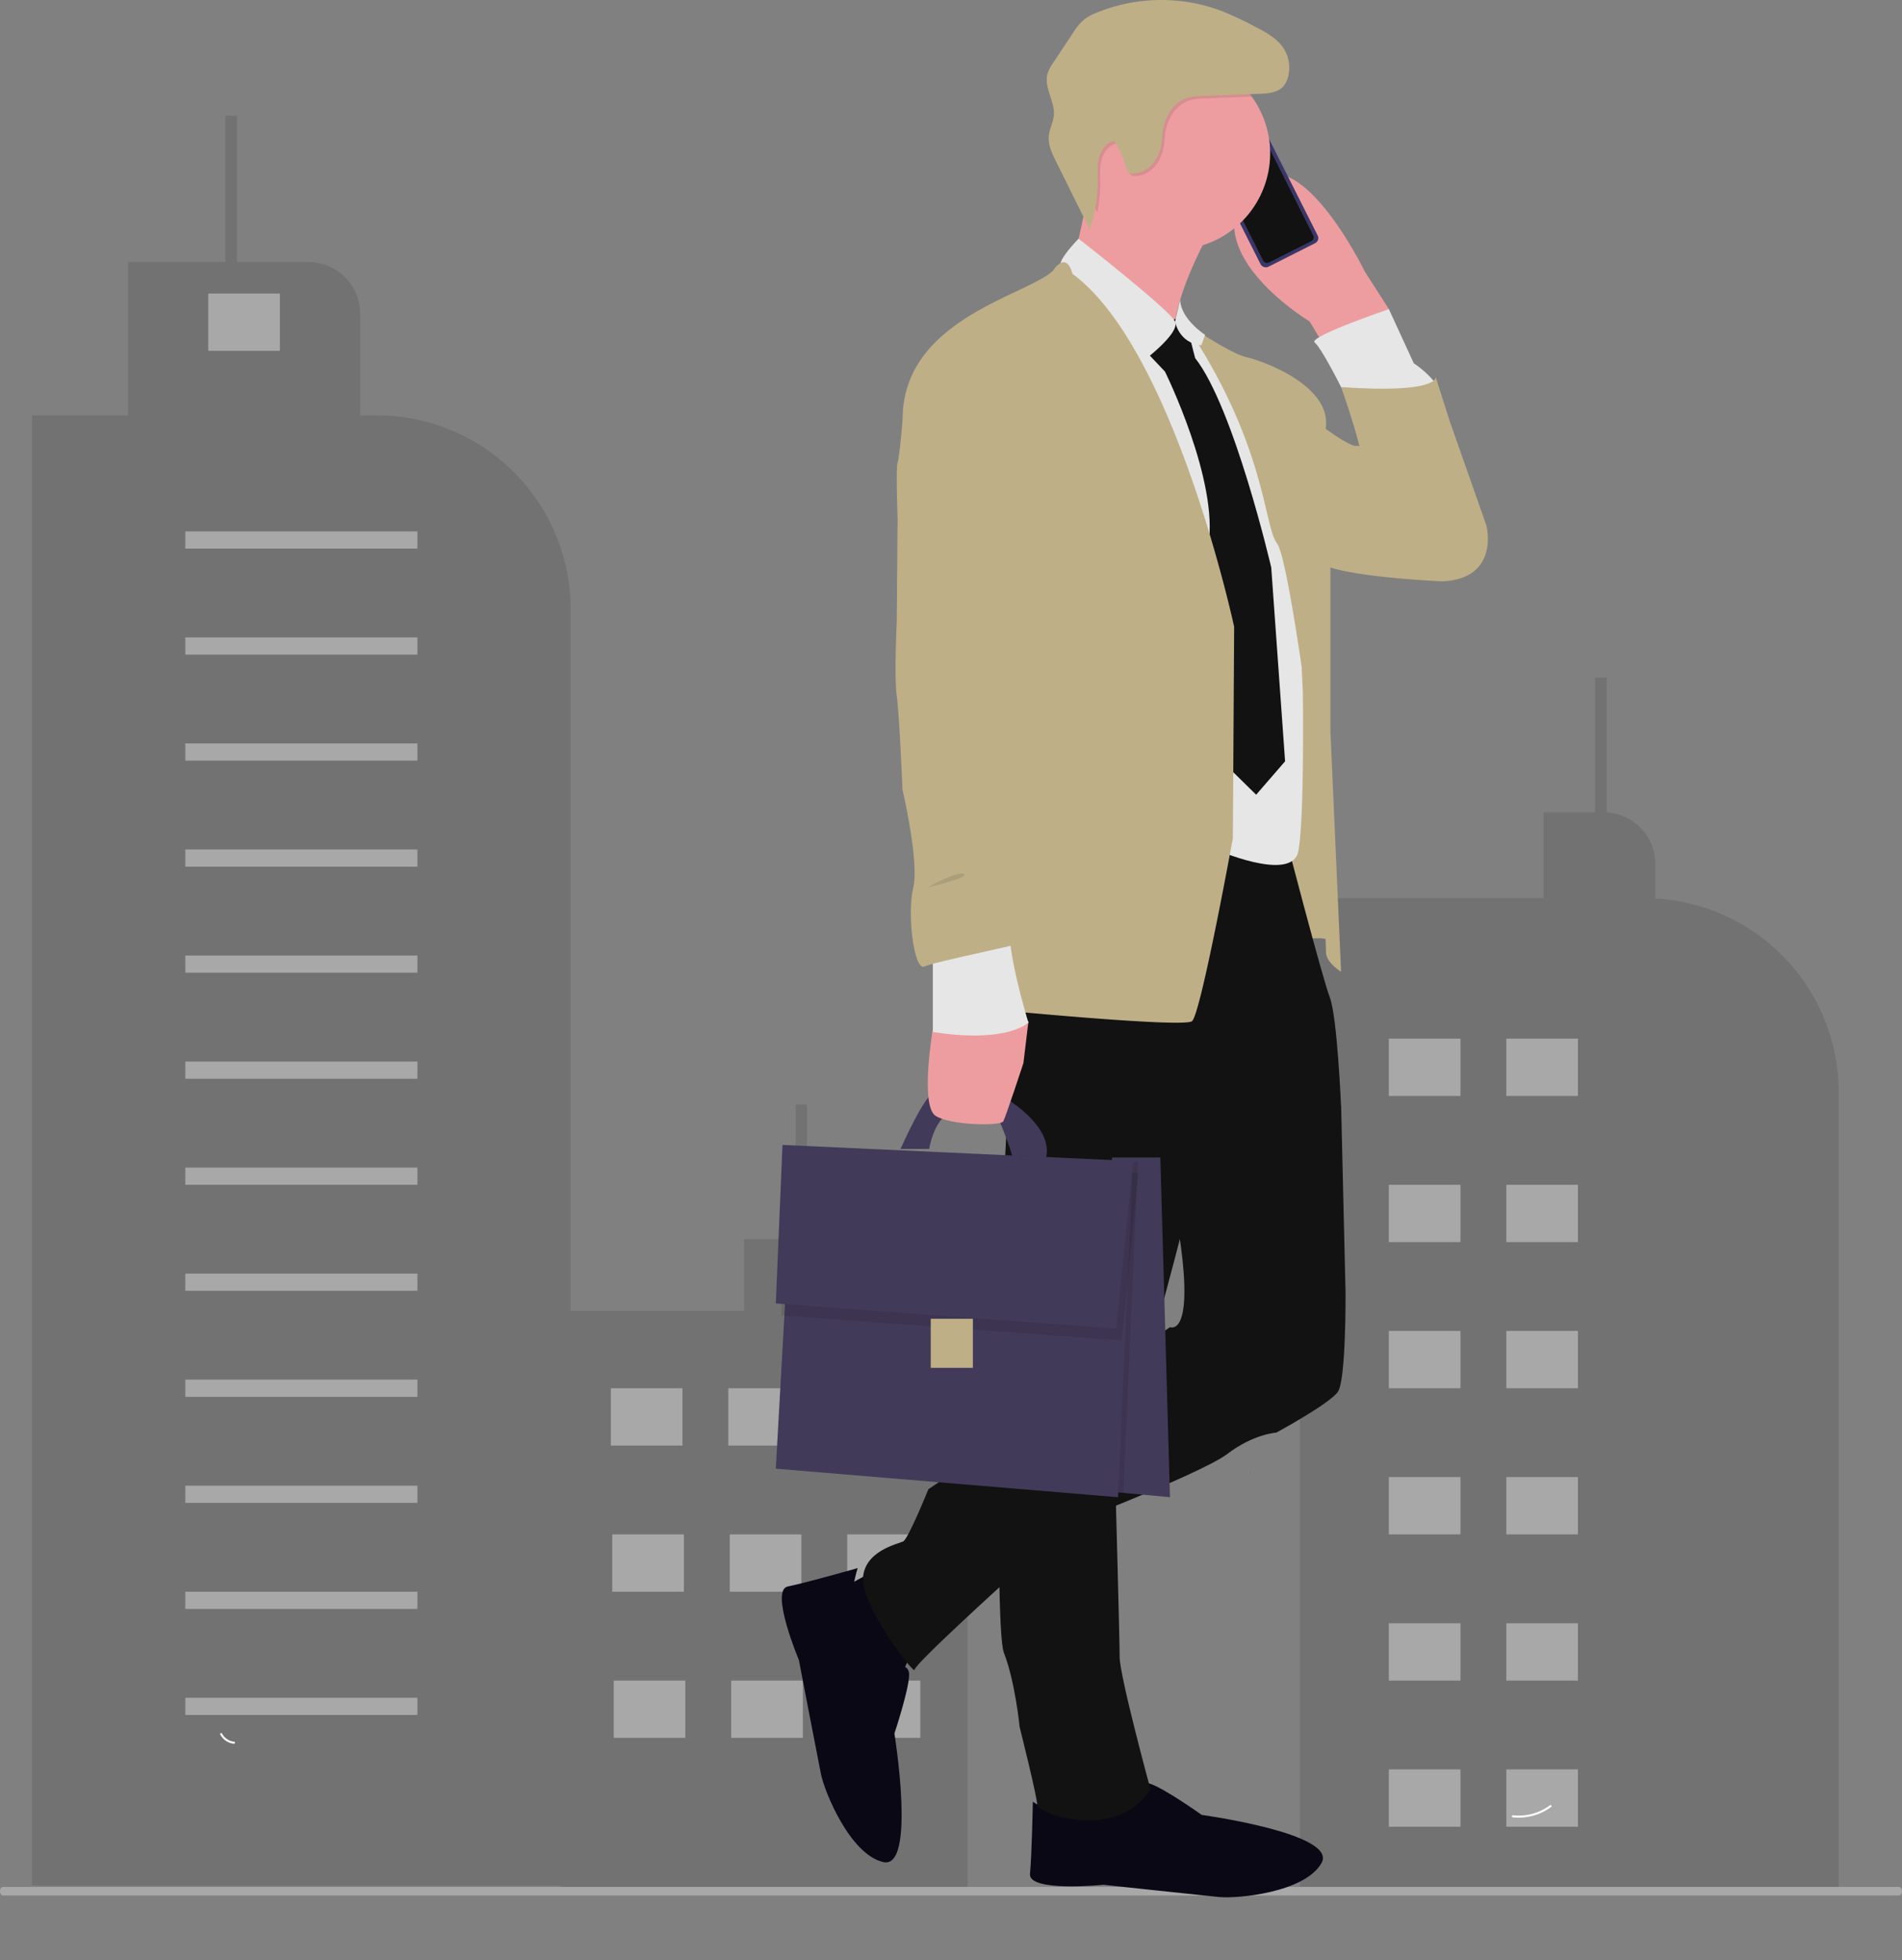 <?xml version="1.0" encoding="utf-8"?>
<svg xmlns="http://www.w3.org/2000/svg" width="755.916" height="779.013" viewBox="0 0 755.916 779.013" role="img" artist="Katerina Limpitsouni" source="https://undraw.co/">
  <rect x="0" y="0" width="755.916" height="779.013" fill="#808080" stroke="none"/>
  <g transform="translate(-510.674 -142.449)">
    <path d="M424.736,259.7h-6.555V219.34a20.566,20.566,0,0,0-20.566-20.566h-28.4V140.692h-4.555v58.081H325.934V259.7H287.783V843.93h214.1V336.852A77.15,77.15,0,0,0,424.736,259.7Z" transform="translate(235.61 47.795)" style="fill: rgb(114, 114, 115);"/>
    <path d="M595.238,567.689h-5.654v-7.9a20.551,20.551,0,0,0-19.36-20.506V485.692h-4.555v53.526h-20.5v28.471H472.283V796.6H634V606.45A38.761,38.761,0,0,0,595.238,567.689Z" transform="translate(261.227 95.697)" style="fill: rgb(114, 114, 115);"/>
    <path d="M871.5,424.506V410.784a20.549,20.549,0,0,0-19.36-20.506V336.692h-4.555v53.526h-20.5v34.165h-96.8v392.9h214.1V501.533A77.147,77.147,0,0,0,871.5,424.506Z" transform="translate(297.049 75.01)" style="fill: rgb(114, 114, 115);"/>
    <rect width="28.471" height="22.777" transform="translate(1062.636 555.195)" style="fill: rgb(168, 168, 168);"/>
    <rect width="28.471" height="22.777" transform="translate(1109.329 555.195)" style="fill: rgb(168, 168, 168);"/>
    <rect width="28.471" height="22.777" transform="translate(1062.636 613.277)" style="fill: rgb(168, 168, 168);"/>
    <rect width="28.471" height="22.777" transform="translate(1109.329 613.277)" style="fill: rgb(168, 168, 168);"/>
    <rect width="28.471" height="22.777" transform="translate(1062.636 671.357)" style="fill: rgb(168, 168, 168);"/>
    <rect width="28.471" height="22.777" transform="translate(1109.329 671.357)" style="fill: rgb(168, 168, 168);"/>
    <rect width="28.471" height="22.777" transform="translate(1062.636 729.439)" style="fill: rgb(168, 168, 168);"/>
    <rect width="28.471" height="22.777" transform="translate(1109.329 729.439)" style="fill: rgb(168, 168, 168);"/>
    <rect width="28.471" height="22.777" transform="translate(1062.636 787.52)" style="fill: rgb(168, 168, 168);"/>
    <rect width="28.471" height="22.777" transform="translate(1109.329 787.52)" style="fill: rgb(168, 168, 168);"/>
    <rect width="28.471" height="22.777" transform="translate(1062.636 845.602)" style="fill: rgb(168, 168, 168);"/>
    <rect width="28.471" height="22.777" transform="translate(1109.329 845.602)" style="fill: rgb(168, 168, 168);"/>
    <rect width="92.246" height="6.833" transform="translate(584.321 353.619)" style="fill: rgb(168, 168, 168);"/>
    <rect width="92.246" height="6.833" transform="translate(584.321 395.758)" style="fill: rgb(168, 168, 168);"/>
    <rect width="92.246" height="6.833" transform="translate(584.321 437.895)" style="fill: rgb(168, 168, 168);"/>
    <rect width="92.246" height="6.833" transform="translate(584.321 480.031)" style="fill: rgb(168, 168, 168);"/>
    <rect width="92.246" height="6.833" transform="translate(584.321 522.17)" style="fill: rgb(168, 168, 168);"/>
    <rect width="92.246" height="6.833" transform="translate(584.321 564.307)" style="fill: rgb(168, 168, 168);"/>
    <rect width="92.246" height="6.833" transform="translate(584.321 606.443)" style="fill: rgb(168, 168, 168);"/>
    <rect width="92.246" height="6.833" transform="translate(584.321 648.582)" style="fill: rgb(168, 168, 168);"/>
    <rect width="92.246" height="6.833" transform="translate(584.321 690.719)" style="fill: rgb(168, 168, 168);"/>
    <rect width="92.246" height="6.833" transform="translate(584.321 732.855)" style="fill: rgb(168, 168, 168);"/>
    <rect width="92.246" height="6.833" transform="translate(584.321 774.994)" style="fill: rgb(168, 168, 168);"/>
    <rect width="92.246" height="6.833" transform="translate(584.321 817.131)" style="fill: rgb(168, 168, 168);"/>
    <rect width="28.471" height="22.777" transform="translate(753.44 694.135)" style="fill: rgb(168, 168, 168);"/>
    <rect width="28.471" height="22.777" transform="translate(800.132 694.135)" style="fill: rgb(168, 168, 168);"/>
    <rect width="28.471" height="22.777" transform="translate(846.825 694.135)" fill="#fff"/>
    <rect width="28.471" height="22.777" transform="translate(754.009 752.217)" style="fill: rgb(168, 168, 168);"/>
    <rect width="28.471" height="22.777" transform="translate(800.702 752.217)" style="fill: rgb(168, 168, 168);"/>
    <rect width="28.471" height="22.777" transform="translate(847.395 752.217)" style="fill: rgb(168, 168, 168);"/>
    <rect width="28.471" height="22.777" transform="translate(754.579 810.297)" style="fill: rgb(168, 168, 168);"/>
    <rect width="28.471" height="22.777" transform="translate(801.271 810.297)" style="fill: rgb(168, 168, 168);"/>
    <rect width="28.471" height="22.777" transform="translate(847.964 810.297)" style="fill: rgb(168, 168, 168);"/>
    <rect width="28.471" height="22.777" transform="translate(593.432 259.096)" style="fill: rgb(168, 168, 168);"/>
    <path d="M354.189,705.182a6.133,6.133,0,0,0,4.818,3.264c.518.051.37.846-.145.8a6.873,6.873,0,0,1-5.338-3.6.418.418,0,0,1,.1-.563A.407.407,0,0,1,354.189,705.182Z" transform="translate(244.729 126.15)" fill="#fff"/>
    <path d="M804.695,734.2a20.882,20.882,0,0,0,14.691-3.986c.418-.311.878.354.456.664a21.719,21.719,0,0,1-15.291,4.119C804.033,734.937,804.18,734.142,804.695,734.2Z" transform="translate(307.316 129.637)" fill="#fff"/>
    <path d="M712.844,614.281a.443.443,0,0,0,.2-.356c-.059.052-.114.107-.178.158C712.862,614.151,712.86,614.213,712.844,614.281Z" transform="translate(294.628 113.502)" fill="#2f2e41"/>
    <path d="M623.3,478.869l-5.078,2.6a.2.2,0,0,1-.186-.362l5.078-2.6a.2.2,0,0,1,.186.362Z" transform="translate(281.451 94.697)" fill="#fff"/>
    <ellipse cx="0.163" cy="0.163" rx="0.163" ry="0.163" transform="translate(905.293 572.814)" fill="#fff"/>
    <path d="M255.615,690.439c0,.945.556,1.714,1.246,1.717h753.417c.692,0,1.253-.769,1.253-1.717s-.561-1.717-1.253-1.717H256.868c-.69,0-1.251.761-1.253,1.707Z" transform="translate(255.059 203.572)" style="fill: rgb(168, 168, 168);"/>
    <path d="M516.68,151.15c-19.5,39.55-7.39,47.82-5.46,48.84-4.13-1.92-57.81-27.14-50.75-33.54,4.59-4.17,8.52-22.31,10.83-35.31,1.37-7.76,2.17-13.69,2.17-13.69l56.33,10.33A265.57,265.57,0,0,0,516.68,151.15Z" transform="translate(471.36 89.988)" fill="#ed9da0"/>
    <path d="M796.088,574.691l-8.762,18.986-16.065-1.46-10.222-33.591,16.064-8.762Z" transform="translate(171.22 1435.657) rotate(-73)" fill="#090814"/>
    <path d="M945.163,712.274s8.763-2.921,8.763,2.921-5.842,23.368-5.842,23.368,8.763,54.038-4.381,51.117-23.367-27.749-24.828-35.051-8.763-45.275-8.763-45.275-11.684-27.749-4.381-29.21,27.749-7.3,27.749-7.3S921.8,709.353,945.163,712.274Z" transform="translate(4.793 1554.406) rotate(-73)" fill="#090814"/>
    <path d="M796.088,574.691l-8.762,18.986-16.065-1.46-10.222-33.591,16.064-8.762Z" transform="translate(80.278 217.195)" fill="#090814"/>
    <path d="M945.163,712.274s8.763-2.921,8.763,2.921-5.842,23.368-5.842,23.368,8.763,54.038-4.381,51.117-23.367-27.749-24.828-35.051-8.763-45.275-8.763-45.275-11.684-27.749-4.381-29.21,27.749-7.3,27.749-7.3S921.8,709.353,945.163,712.274Z" transform="translate(-81.94 92.76)" fill="#090814"/>
    <path d="M591.3,175.28l-.34.45-1.16,1.55L567.55,193l-4.72-7.76-3-5s-44.35-26.6-25.28-52.24,47.25,32.5,47.25,32.5Z" transform="translate(471.36 89.988)" fill="#ed9da0"/>
    <rect width="0.43" height="2.06" rx="0.21" transform="matrix(0.893, -0.45, 0.45, 0.893, 992.326, 209.596)" fill="#3a3768"/>
    <rect width="0.48" height="3.59" rx="0.24" transform="matrix(0.893, -0.45, 0.45, 0.893, 994.005, 212.967)" fill="#3a3768"/>
    <rect width="0.46" height="3.62" rx="0.23" transform="matrix(0.893, -0.45, 0.45, 0.893, 996.185, 217.291)" fill="#3a3768"/>
    <rect width="25.4" height="51.62" rx="2.24" transform="matrix(0.893, -0.45, 0.45, 0.893, 989.468, 203.4)" fill="#3a3768"/>
    <path d="M536.4,105.67a.9.9,0,0,0-.4,1.22l.08.17a.91.91,0,0,1-.4,1.23l-9.62,4.84a.9.9,0,0,1-1.22-.4l-.09-.17a.91.91,0,0,0-1.22-.41l-1.87.95a1.72,1.72,0,0,0-.77,2.33L541.33,156a1.75,1.75,0,0,0,2.34.77l16.78-8.45a1.75,1.75,0,0,0,.77-2.34l-20.45-40.59a1.74,1.74,0,0,0-2.34-.77Z" transform="translate(471.36 89.988)" style="fill: rgb(18, 18, 18);"/>
    <rect width="3.55" height="0.72" rx="0.36" transform="matrix(0.893, -0.45, 0.45, 0.893, 999.323, 200.164)" fill="#e6e8ec"/>
    <circle cx="0.41" cy="0.41" r="0.41" transform="translate(1003.07 198.027)" fill="#e6e8ec"/>
    <path d="M550.8,261.28,544.55,429s21-7,24.25-1.75-3.5-84-3.5-84Z" transform="translate(471.36 89.988)" style="fill: rgb(190, 175, 135);"/>
    <path d="M571.05,605.53c-3.25,4.75-24.5,16.25-24.5,16.25s-9,.5-19.5,8.5c-5.43,4.14-24.3,12.35-41.25,19.32-15.83,6.51-30,11.93-30,11.93l-16.32,19S402.8,713.75,402.8,716s-20.769-24.723-20.519-35.973S396.3,666,398.3,665s10-20.75,10-20.75l31.17-20.91,62-41.56,2.86-1.92s8.25,3.78,4.9-27.19c-.65-6-1.74-13.29-3.4-22.17-10.25-54.75,26.5-61,26.5-61l32.25,10.75,7.75,12v.06l1.75,73.94S574.3,600.78,571.05,605.53Z" transform="translate(471.36 89.988)" style="fill: rgb(18, 18, 18);"/>
    <path d="M444.55,401.53l-6.25,120s-4.5,176.25,0,187.75,6.25,29.5,6.25,29.5,7.254,28.745,7,31.245,31,15,45-6.5c0,0-12.25-45-12.25-52.53s-1.75-70.5-1.75-70.5,27.25-100,28.5-107,9.75-40.25,9.75-40.25l51.5-1s-1.5-35.75-4.5-43.5-17.75-64.5-17.75-64.5Z" transform="translate(471.36 89.988)" style="fill: rgb(18, 18, 18);"/>
    <path d="M611.55,211.78c-2,7-35.75,0-35.75,0l-3.5-5.5s-.35-.7-.94-1.84c-2.16-4.19-7.39-14.11-9.55-15.87-2.75-2.25,29.5-13.25,29.5-13.25l9.88,21.5a39.821,39.821,0,0,1,6.7,5.67C610.39,205.2,612.46,208.59,611.55,211.78Z" transform="translate(471.36 89.988)" fill="#e6e6e6"/>
    <path d="M555.55,215s20,15.78,23,14.64,51.5,31.61,51.5,31.61,5.5,21-17.25,22.25c0,0-48.25-2-50.25-9S555.55,215,555.55,215Z" transform="translate(471.36 89.988)" style="fill: rgb(190, 175, 135);"/>
    <path d="M501.05,180.28l-21.75,22.5,30.5,194,12-7s31,13.75,33.5,1,1.81-63,1.81-63L553.05,237s-14.25-31.75-14.25-32.75-20.55-16.5-20.55-16.5l-9.7-7.5Z" transform="translate(471.36 89.988)" fill="#e6e6e6"/>
    <path d="M502.3,181.53l-6,12.25,6,6.33s21.5,43.42,17.25,69.17l4.5,84.75,14.5,14.25L550.05,355l-5.5-77s-14.75-63.5-30.25-83.25l-4.5-17.5Z" transform="translate(471.36 89.988)" style="fill: rgb(18, 18, 18);"/>
    <path d="M544.11,113.38a38.33,38.33,0,1,1-7.29-22.49A38.33,38.33,0,0,1,544.11,113.38Z" transform="translate(471.36 89.988)" fill="#ed9da0"/>
    <path d="M492.55,196.78l-31.5-38s-2.91-1.17,6.92-11.46c0,0,36.1,28.14,38.34,32.92S492.55,196.78,492.55,196.78Z" transform="translate(471.36 89.988)" fill="#e6e6e6"/>
    <path d="M572.3,438.63s-6-3.6-6-7.85-3-64.25-3-64.25-4.4-35.81-9-64.27h0c-2.7-16.77-5.47-31-7.43-33.82l-.08-.12c-5.25-6.75-4.25-39.75-37-88,.44.3,11.73,8.22,20,12.2a27.419,27.419,0,0,0,5.27,2c7.5,1.75,32,11.25,31.25,26.5s1.75,50.25,1.75,50.25V343Z" transform="translate(471.36 89.988)" style="fill: rgb(190, 175, 135);"/>
    <path d="M572.3,206.28s10.5,29,9,36.25,24.25,35.75,24.25,35.75l24.5-17-14.5-41.25-5.665-17.772S611.55,209,572.3,206.28Z" transform="translate(471.36 89.988)" style="fill: rgb(190, 175, 135);"/>
    <path d="M536.82,90.89l-19,.72a21.16,21.16,0,0,0-5.5.69c-6.79,2.09-9.92,9.31-10.17,15.8s-4,13.76-11.27,14.33a2.81,2.81,0,0,1-2.07-.46,3.42,3.42,0,0,1-.88-1.77,38.7,38.7,0,0,0-4.78-10.68c-3,.54-5.22,3.39-6,6.37s-.57,6.12-.56,9.21a59.608,59.608,0,0,1-1.13,11.69,38.328,38.328,0,1,1,61.393-45.9Z" transform="translate(471.36 89.988)" opacity="0.1"/>
    <path d="M511.33,91.3a21.16,21.16,0,0,1,5.5-.69l23.07-.86c3.38-.13,7.15-.43,9.42-2.94a8.81,8.81,0,0,0,1.76-3.29,14.2,14.2,0,0,0-1.49-11.63c-2.67-4.25-7.35-6.72-11.81-9a137.233,137.233,0,0,0-12.77-6,68,68,0,0,0-50.1.72A20.22,20.22,0,0,0,470.45,60a23.05,23.05,0,0,0-4.86,5.8L458,77.24a15.75,15.75,0,0,0-2.39,4.62c-1.43,5.43,3,10.86,2.54,16.45-.26,2.78-1.73,5.33-2,8.11-.36,3.59,1.28,7,2.89,10.27l13.34,26.91a59.62,59.62,0,0,0,3.23-19.5c0-3.09-.26-6.23.56-9.21s3-5.83,6-6.37a38.569,38.569,0,0,1,4.79,10.68,3.38,3.38,0,0,0,.88,1.77,2.8,2.8,0,0,0,2.07.46c7.31-.57,11-7.77,11.27-14.33S504.54,93.39,511.33,91.3Z" transform="translate(471.36 89.988)" style="fill: rgb(190, 175, 135);"/>
    <path d="M529.8,301.53v.73l-.5,83.27s-12.75,70-16.25,72.75-80.25-4.75-80.25-4.75L398.05,219.28c-.25-40,49.75-49.5,59.75-59.25l.32-.45a8.89,8.89,0,0,1,2.52-2.49h0c2.06-1.19,3.37.38,4.12,1.93a11.63,11.63,0,0,1,.78,2.27C506.05,191,529.8,301.53,529.8,301.53Z" transform="translate(471.36 89.988)" style="fill: rgb(190, 175, 135);"/>
    <path d="M508.36,171.58l-2.05,8.66s1.5,8.67,10.49,9.42l1.45-4.13S508.55,179.31,508.36,171.58Z" transform="translate(471.36 89.988)" fill="#e6e6e6"/>
    <g transform="translate(224.535 75)">
      <path d="M195.36,469.89l-4.47,1.28-.18,4.42,134.02,1.73v-1.74Z" transform="translate(409.235 57.268)" fill="#423a59"/>
      <path d="M344.89,611.17l-18.58-1.73-6.52-.6V505.5l1.72-23.99.38-5.34h19.17Z" transform="translate(406.235 51.268)" fill="#423a59"/>
      <path d="M401.064,522.03s9.606-21.87,13.486-22.5,11,0,11,0l-.63,5.88s-9.5.75-12.5,16.62Z" transform="translate(242.995 1.988)" fill="#423a59"/>
      <path d="M437.3,497.41s24.87,12.37,21.62,26.87l-13.5-.75s-6.5-21.62-11.62-22.75S437.3,497.41,437.3,497.41Z" transform="translate(242.995 3.158)" fill="#423a59"/>
      <path d="M332.19,477.57l-5.88,131.87-6.52-.6V505.5l1.72-23.99Z" transform="translate(406.235 51.268)" opacity="0.1"/>
      <path d="M192.23,528.5l-4,71.33,136,11.34,5.96-133.6Z" transform="translate(406.235 51.268)" fill="#423a59"/>
      <path d="M189.23,536.17l2.66-63,139.3,6.4-6.63,66.6Z" transform="translate(407.385 53.988)" opacity="0.1"/>
      <path d="M188.23,534.17l2.66-63,139.3,6.4-6.63,66.6Z" transform="translate(406.235 51.268)" fill="#423a59"/>
      <rect width="16.75" height="19.5" transform="translate(656.045 591.518)" fill="#BEAF87"/>
    </g>
    <path d="M412.55,455.78l-2.5,5.628s-5.25,30.849,1.25,34.6,25.75,3.96,26.75,2.084,8-23.136,8-23.136l2-16.583Z" transform="translate(471.36 89.988)" fill="#ed9da0"/>
    <path d="M410.05,426.78v35.75s26.5,5,38-3.64c0,0-10.75-34.61-6.75-43.36S410.05,426.78,410.05,426.78Z" transform="translate(471.36 89.988)" fill="#e6e6e6"/>
    <path d="M405.05,215.53l-7,3.75s-1.25,15-2,17,0,22.25,0,22.25l-.34,41s-1.08,21.75,0,29.5S398,366.28,398,366.28s6.76,28.75,4.26,39,.25,33.25,4.5,31.25,43.5-9.75,45.5-11.25,1-15.5,0-17.25-7-25.5-6.5-31-1.75-53.75-1.75-53.75,3.75-51.5,5.25-63.5-3-47.25-7-47.75S426.55,184.28,405.05,215.53Z" transform="translate(471.36 89.988)" style="fill: rgb(190, 175, 135);"/>
    <path d="M408,405.11s11.72-6.66,14.41-5.33S408,405.11,408,405.11Z" transform="translate(471.36 89.988)" opacity="0.1"/>
  </g>
</svg>